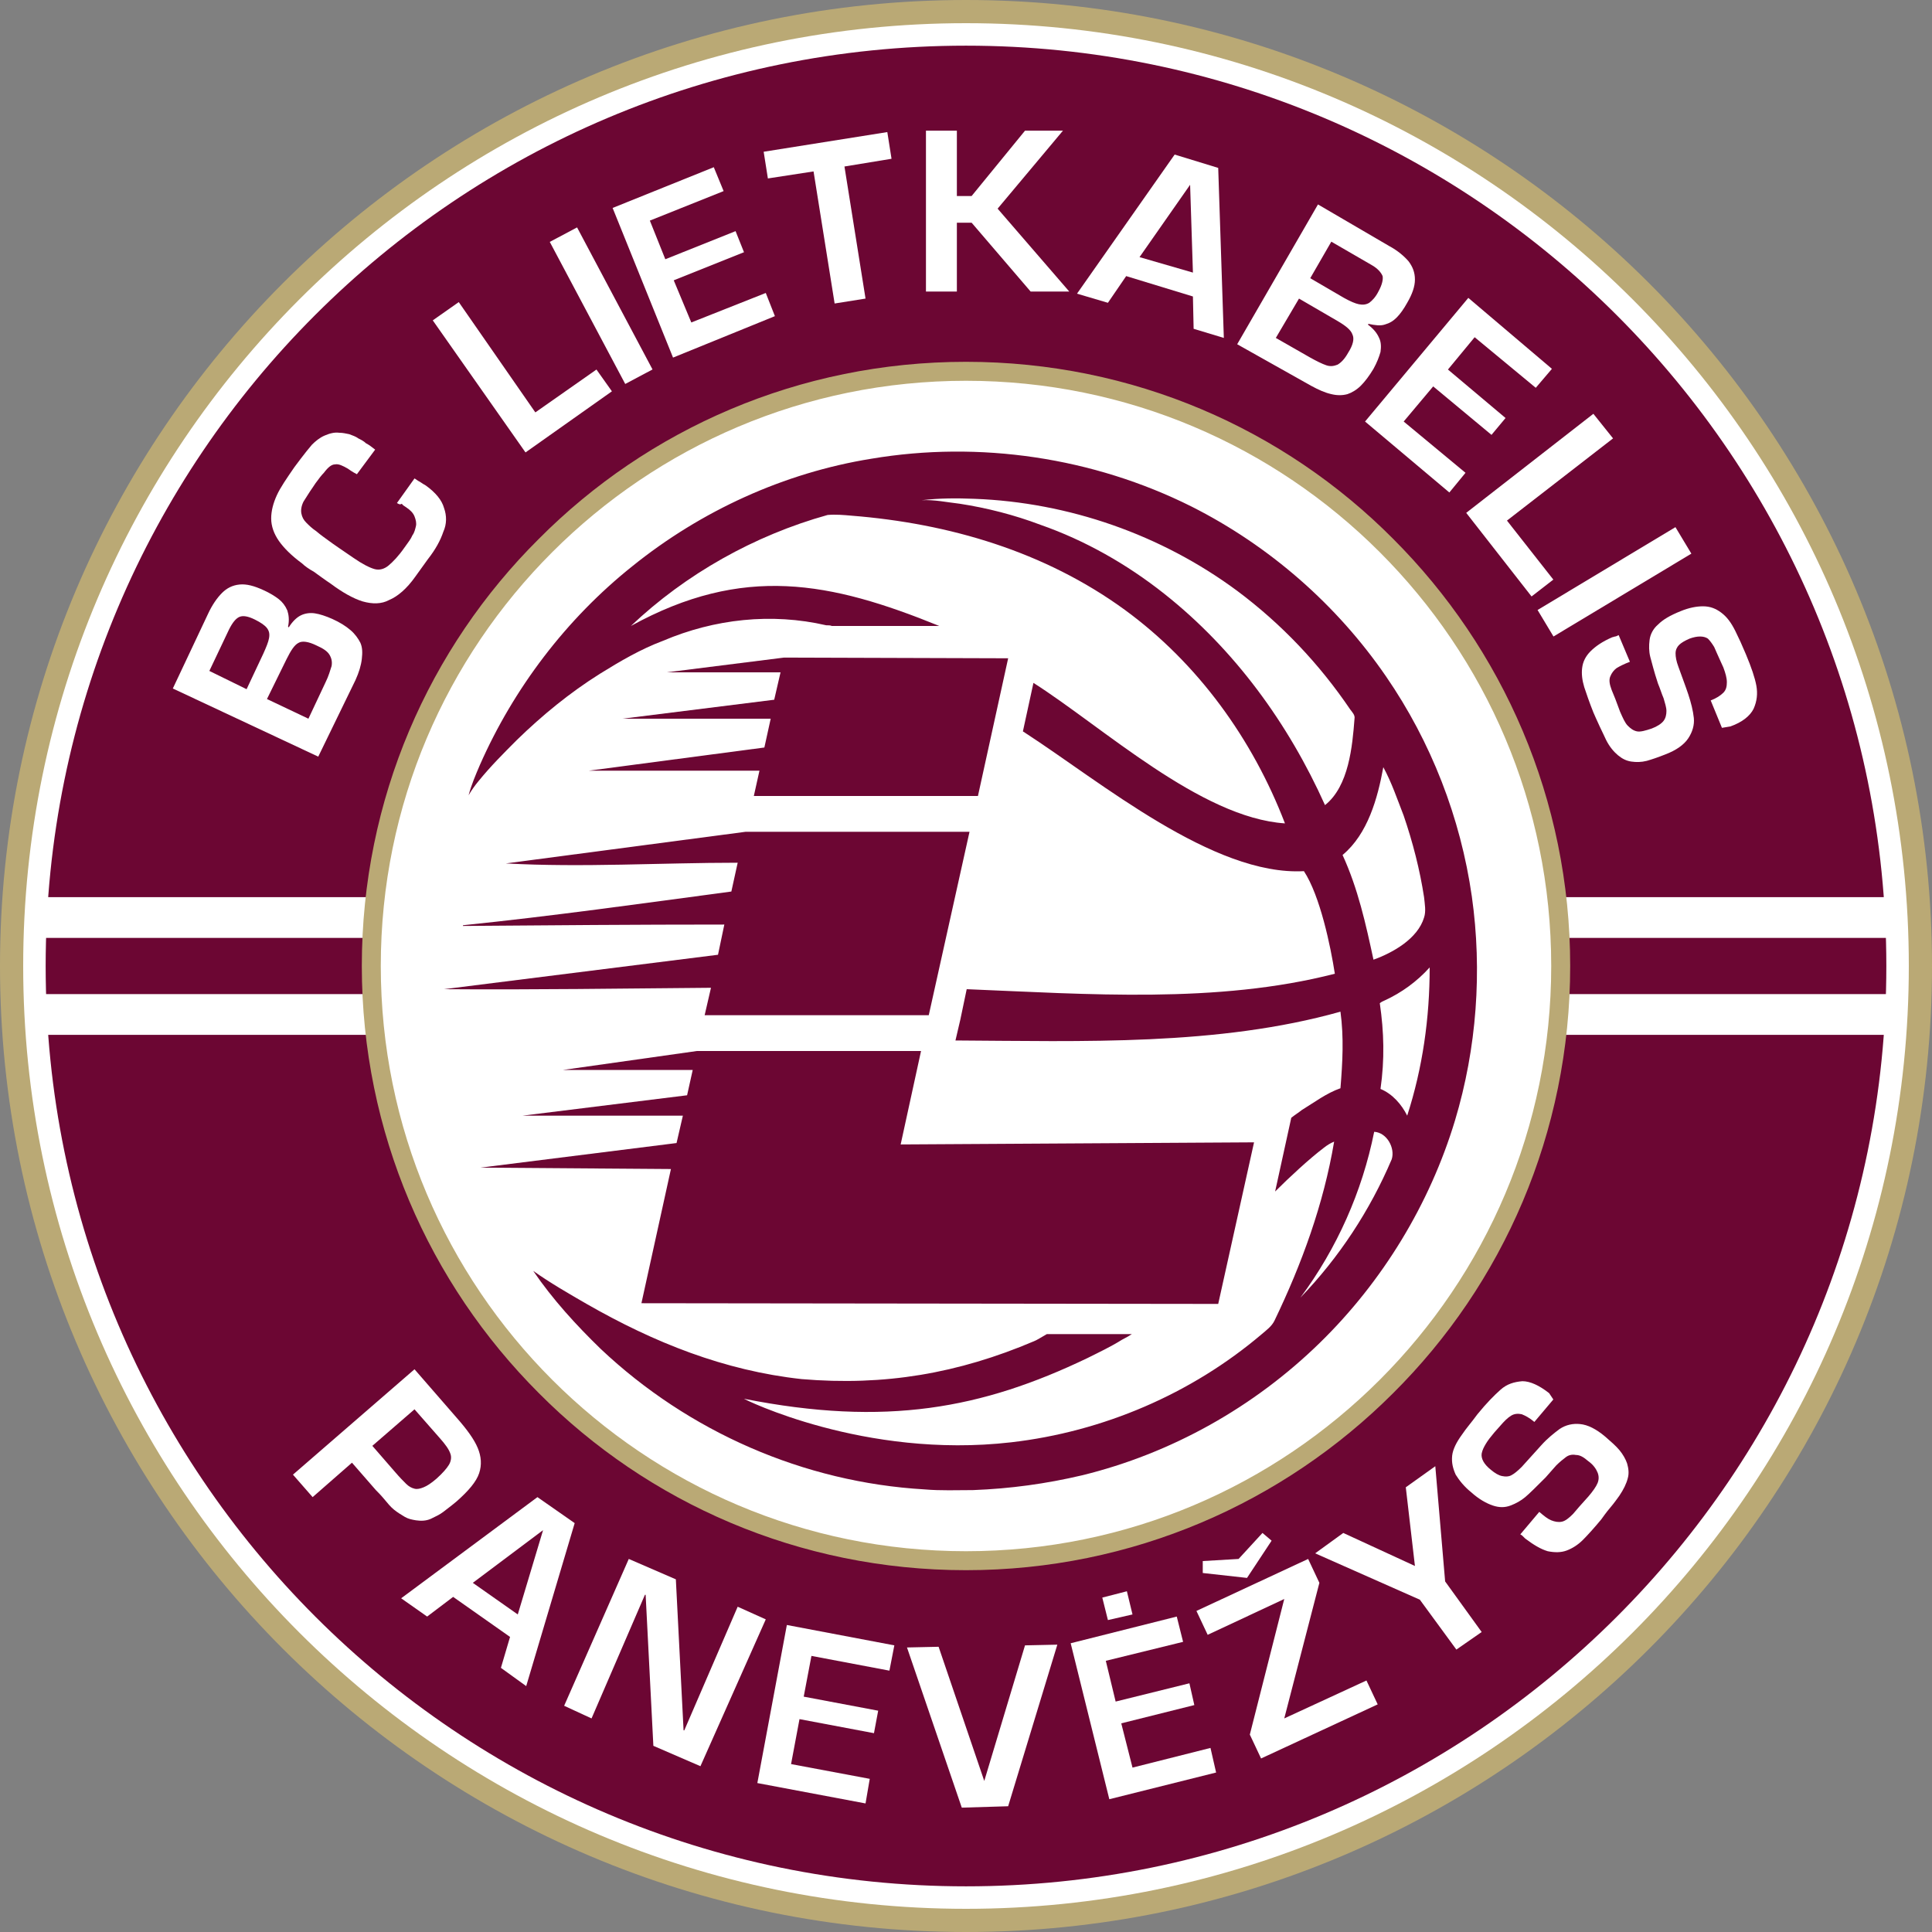 <?xml version="1.0" encoding="utf-8"?>
<!-- Generator: Adobe Illustrator 22.1.0, SVG Export Plug-In . SVG Version: 6.00 Build 0)  -->
<svg version="1.1" id="Layer_1" xmlns="http://www.w3.org/2000/svg" xmlns:xlink="http://www.w3.org/1999/xlink" x="0px" y="0px"
	 width="275px" height="275px" viewBox="0 0 275 275" style="enable-background:new 0 0 275 275;" xml:space="preserve">
<rect x="0" y="0" width="275" height="275" fill="#808080" stroke="none"/>
<style type="text/css">
	.st0{fill-rule:evenodd;clip-rule:evenodd;fill:#BAA975;}
	.st1{fill-rule:evenodd;clip-rule:evenodd;fill:#FFFFFF;}
	.st2{fill-rule:evenodd;clip-rule:evenodd;fill:#6C0633;}
	.st3{fill:#6C0633;}
	.st4{fill:#BAA975;}
	.st5{fill:#FFFFFF;}
</style>
<path class="st0" d="M137.5,0C213.4,0,275,61.6,275,137.5c0,75.9-61.6,137.5-137.5,137.5S0,213.4,0,137.5C0,61.6,61.6,0,137.5,0"/>
<path class="st1" d="M137.5,3.3c74.1,0,134.2,60.1,134.2,134.2c0,74.1-60.1,134.2-134.2,134.2c-74.1,0-134.2-60.1-134.2-134.2
	C3.3,63.4,63.4,3.3,137.5,3.3"/>
<path class="st2" d="M137.5,52.8c46.7,0,84.7,37.9,84.7,84.7c0,46.7-37.9,84.7-84.7,84.7c-46.7,0-84.7-37.9-84.7-84.7
	C52.8,90.8,90.8,52.8,137.5,52.8 M137.5,6.5c72.4,0,131,58.7,131,131c0,72.4-58.7,131-131,131s-131-58.7-131-131
	C6.5,65.1,65.1,6.5,137.5,6.5z"/>
<rect x="5.3" y="127.7" class="st1" width="264.4" height="5.8"/>
<rect x="5.3" y="141.5" class="st1" width="264.4" height="5.8"/>
<path class="st3" d="M195.6,161.1L195.6,161.1c-1.7,8.5-5.3,16.6-10.5,23.6c5.5-5.7,9.9-12.4,13-19.7
	C198.6,163.4,197.4,161.2,195.6,161.1 M197.1,142.4L197.1,142.4c-0.2,0.1-0.5,0.2-0.7,0.4c0.6,4.1,0.7,8,0.1,12.2
	c1.7,0.7,3,2.2,3.8,3.8c2.2-6.8,3.2-13.9,3.2-21.1C201.7,139.7,199.5,141.3,197.1,142.4z M196.9,109.2L196.9,109.2
	c-0.8,4.4-2.2,9.5-5.8,12.5c2.2,4.8,3.3,9.8,4.4,14.9c2.8-1,6.3-3,7.2-6c0.3-0.9,0.1-1.9,0-2.9c-0.6-3.9-1.6-7.8-2.9-11.6
	C198.9,113.8,198.1,111.4,196.9,109.2z M131.2,71.2L131.2,71.2L131.2,71.2c1.8-0.1,3.6,0.3,5.4,0.5c3.9,0.6,7.8,1.6,11.5,3
	c6.3,2.2,12.3,5.6,17.6,9.8c10,7.9,17.7,18.5,22.9,30.1c3.4-2.7,3.9-8.4,4.2-12.3c0.1-0.5-0.3-0.9-0.6-1.3
	c-4.4-6.5-9.8-12.2-16.1-16.9c-10.8-8-24-12.6-37.4-13.1C136.2,70.9,133.7,70.9,131.2,71.2z M124,65.3c15.4-2.6,31.6-0.2,45.6,6.8
	c11.1,5.6,20.7,14,27.7,24.2c6.4,9.3,10.6,20.1,12.2,31.3c1.5,10.6,0.7,21.6-2.4,31.9c-3.6,11.9-10.3,22.9-19.2,31.6
	c-9.4,9.2-21.2,15.8-33.9,18.9c-5.1,1.2-10.2,1.9-15.5,2.1c-2.3,0-4.6,0.1-6.9-0.1c-17.2-1-33.6-8.2-46.1-20
	c-3.5-3.4-6.8-7-9.6-11.1c2.4,1.7,5,3.2,7.6,4.7c9.6,5.5,19.6,9.5,30.6,10.7c11.8,1,22.3-0.8,33.1-5.4c0.3-0.1,1.1-0.6,1.8-1l12.1,0
	c-0.3,0.2-0.8,0.5-1.4,0.8c-1.6,1-3.3,1.8-4.9,2.6c-15,7.2-28.7,9.8-48.9,5.8c-0.1,0,17.1,8.6,38,6.2c13.1-1.5,25.7-6.9,35.7-15.4
	c0.7-0.6,1.4-1.1,1.8-1.9c3.9-8.1,7-16.6,8.5-25.5c-0.5,0.2-1,0.5-1.5,0.9c-2.1,1.6-4.9,4.2-6.9,6.2l2.3-10.5c0.5-0.4,1-0.7,1.5-1.1
	c1.8-1.1,3.5-2.4,5.5-3.1c0.3-3.7,0.5-7.2,0-10.9c-17.4,4.9-36.8,4.2-54.8,4.1l0.7-3l0.9-4.3c17.2,0.7,35.7,2.1,52.4-2.2
	c-0.6-3.9-2.1-11.1-4.4-14.6c-12.9,0.7-28.9-12.7-39.7-19.7c-0.1-0.1-0.2-0.1-0.3-0.2l1.5-6.9c9.9,6.3,23.8,19.2,35.8,20
	c-4.6-12-12.4-22.8-22.8-30.4c-11.4-8.3-25-12.3-38.9-13.4c-1.1-0.1-2.3-0.2-3.4-0.1c-10.4,2.9-20.2,8.4-28,15.8
	c16-8.8,28.4-6.3,43.9,0l-15.3,0c-0.2-0.1-0.5-0.1-0.8-0.1c-7.8-1.8-15.9-0.9-23.2,2.2c-3.2,1.2-6.1,2.9-9,4.7
	c-4.3,2.7-8.2,5.9-11.8,9.4c-1.9,1.9-3.8,3.8-5.5,5.9c-0.5,0.6-1,1.3-1.4,2c0.4-1.5,1-2.9,1.6-4.3C73.1,98,80.6,88.1,90,80.6
	C99.8,72.7,111.6,67.3,124,65.3z"/>
<path class="st3" d="M106.1,118.4l31.9,0l-5.8,26.1h-31.9l0.9-3.9c-12.6,0.1-25.3,0.3-38,0.2l39-4.9l0.9-4.3
	c-12.4,0-24.8,0.1-37.2,0.2l0-0.1c12.7-1.3,25.5-3.1,38.2-4.8l0.9-4.1c-10.9,0-22.1,0.7-33,0.1L106.1,118.4z M143.5,93.7l-4.3,19.6
	l-31.9,0l0.8-3.6l-24.3,0l25-3.3l0.9-4.1l-21.1,0l21.6-2.7l0.9-3.9l-16.2,0l16.7-2.1L143.5,93.7z M99.2,149.6h31.9l-2.9,13.3
	l50.3-0.3l-5.1,23l-82.1-0.1l4.2-19.1l-27.1-0.2l27.9-3.5l0.9-3.9l-22.8,0l23.4-2.9l0.8-3.6l-18.5,0L99.2,149.6z"/>
<path class="st4" d="M196.4,78.6c-15.1-15.1-35.9-24.4-58.9-24.4c-23,0-43.8,9.3-58.9,24.4c-15.1,15.1-24.4,35.9-24.4,58.9
	s9.3,43.8,24.4,58.9c15.1,15.1,35.9,24.4,58.9,24.4c23,0,43.8-9.3,58.9-24.4c15.1-15.1,24.4-35.9,24.4-58.9S211.5,93.7,196.4,78.6
	 M137.5,51.5c23.8,0,45.3,9.6,60.8,25.2c15.6,15.6,25.2,37.1,25.2,60.8c0,23.8-9.6,45.3-25.2,60.8c-15.6,15.6-37.1,25.2-60.8,25.2
	c-23.8,0-45.3-9.6-60.8-25.2c-15.6-15.6-25.2-37.1-25.2-60.8c0-23.8,9.6-45.3,25.2-60.8C92.2,61.1,113.7,51.5,137.5,51.5z"/>
<path class="st5" d="M245.1,103.6l-1.6-3.9c0.8-0.3,1.4-0.7,1.8-1.1c0.4-0.4,0.5-0.9,0.5-1.5c0-0.6-0.2-1.3-0.5-2.1l-0.5-1.1
	c-0.3-0.7-0.6-1.3-0.8-1.8c-0.3-0.5-0.6-0.9-0.9-1.2c-0.6-0.4-1.5-0.4-2.6,0c-0.7,0.3-1.2,0.6-1.5,0.9c-0.3,0.3-0.5,0.7-0.5,1.2
	c0,0.5,0.1,1.1,0.4,1.9c0.5,1.4,1,2.7,1.4,3.9c0.4,1.2,0.7,2.4,0.8,3.4c0.1,1-0.2,2-0.8,2.9c-0.6,0.9-1.7,1.7-3.3,2.3
	c-1,0.4-1.9,0.7-2.6,0.9c-0.8,0.2-1.5,0.2-2.2,0.1c-0.7-0.1-1.3-0.4-1.9-0.9c-0.6-0.5-1.2-1.2-1.7-2.2c-0.2-0.4-0.5-1.1-0.9-1.9
	c-0.4-0.9-0.7-1.5-0.9-2c-0.6-1.5-1-2.7-1.3-3.6c-0.3-1-0.4-1.9-0.3-2.7c0.1-0.9,0.5-1.7,1.2-2.4c0.7-0.7,1.7-1.4,3.1-2
	c0.1,0,0.3-0.1,0.4-0.1c0.1,0,0.3-0.1,0.5-0.2l1.6,3.8c-0.8,0.3-1.4,0.6-1.9,0.9c-0.4,0.3-0.7,0.7-0.9,1.2c-0.2,0.5-0.1,1.1,0.2,1.9
	c0.3,0.7,0.7,1.7,1.2,3.1c0.4,0.9,0.7,1.6,1.1,2c0.4,0.4,0.8,0.7,1.3,0.8c0.5,0.1,1.2-0.1,2.1-0.4c0.8-0.3,1.4-0.7,1.7-1.1
	c0.3-0.4,0.4-0.9,0.4-1.4c0-0.5-0.2-1.1-0.4-1.8c-0.3-0.7-0.5-1.4-0.8-2.1c-0.6-1.8-0.9-3.1-1.1-3.8c-0.2-0.8-0.2-1.6-0.1-2.4
	c0.1-0.8,0.5-1.6,1.2-2.2c0.7-0.7,1.7-1.3,3.2-1.9c1.2-0.5,2.3-0.7,3.2-0.7c1,0,1.8,0.3,2.6,0.9c0.8,0.6,1.4,1.4,2,2.6
	c0.5,1,1,2.1,1.5,3.3c0.8,1.9,1.3,3.4,1.5,4.5c0.2,1.1,0.1,2.2-0.4,3.3c-0.5,1-1.6,1.9-3.3,2.5L245.1,103.6z"/>
<rect x="218.4" y="80.6" transform="matrix(0.857 -0.515 0.515 0.857 -9.821 130.229)" class="st5" width="22.9" height="4.4"/>
<polygon class="st5" points="229.6,62.4 214.5,74.1 221.1,82.5 218,84.9 208.7,73 226.8,58.9 "/>
<polygon class="st5" points="209.9,48 206.1,52.6 214.3,59.5 212.3,61.9 204,55 199.8,60 208.6,67.3 206.3,70.1 194.3,60 209,42.4 
	220.9,52.5 218.6,55.2 "/>
<path class="st5" d="M176.1,49l11.5-19.9l10.1,5.9c1.3,0.7,2.2,1.5,2.8,2.2c0.6,0.8,0.9,1.6,0.9,2.6c0,1-0.4,2.1-1.1,3.3
	c-0.5,0.9-1,1.6-1.5,2.1c-0.5,0.5-1,0.8-1.7,1c-0.6,0.2-1.4,0.1-2.3-0.1l-0.1,0.1c0.8,0.6,1.3,1.2,1.6,1.9c0.3,0.6,0.3,1.3,0.2,2
	c-0.2,0.7-0.5,1.5-1,2.4c-0.6,1-1.2,1.8-1.8,2.4c-0.6,0.6-1.3,1-1.9,1.2c-0.7,0.2-1.5,0.2-2.3,0c-0.9-0.2-1.8-0.6-2.9-1.2L176.1,49z
	 M186.5,39.6l4.8,2.8c0.9,0.5,1.6,0.8,2.1,0.9c0.5,0.1,1,0.1,1.5-0.2c0.4-0.3,0.9-0.8,1.3-1.6c0.5-0.9,0.7-1.7,0.6-2.2
	c-0.2-0.5-0.7-1.1-1.6-1.6l-5.7-3.3L186.5,39.6z M181.6,48.1l4.9,2.8c0.9,0.5,1.7,0.9,2.3,1.1c0.6,0.2,1.1,0.1,1.6-0.1
	c0.5-0.3,1-0.8,1.5-1.7c0.7-1.1,0.9-2,0.6-2.6c-0.2-0.6-0.9-1.2-2.1-1.9l-5.5-3.2L181.6,48.1z"/>
<path class="st5" d="M169.8,42.2l-9.5-2.9l-2.6,3.8l-4.4-1.3l13.9-19.8l6.2,1.9l0.8,24.2l-4.3-1.3L169.8,42.2z M169.8,38.8
	l-0.4-12.5l-7.2,10.3L169.8,38.8z"/>
<polygon class="st5" points="136.2,18.6 136.2,27.9 138.3,27.9 145.9,18.6 151.3,18.6 142,29.7 152.2,41.5 146.7,41.5 138.3,31.7 
	136.2,31.7 136.2,41.5 131.8,41.5 131.8,18.6 "/>
<polygon class="st5" points="120.2,23.7 123.2,42.5 118.8,43.2 115.8,24.4 109.3,25.4 108.7,21.6 126.3,18.8 126.9,22.6 "/>
<polygon class="st5" points="92.5,31.4 94.7,36.9 104.7,32.9 105.9,35.9 95.9,39.9 98.4,45.9 109,41.7 110.3,45 95.8,50.9 
	87.2,29.6 101.6,23.8 103,27.2 "/>
<rect x="83.4" y="32" transform="matrix(0.883 -0.469 0.469 0.883 -10.395 45.291)" class="st5" width="4.4" height="22.9"/>
<polygon class="st5" points="65.3,43 76.2,58.7 84.9,52.6 87.1,55.7 74.8,64.4 61.6,45.6 "/>
<path class="st5" d="M56.5,71.6l2.5-3.5c0.2,0.1,0.4,0.3,0.8,0.5c0.3,0.2,0.6,0.4,0.8,0.5c1.4,1,2.3,2.1,2.6,3.2
	c0.4,1.1,0.4,2.3-0.1,3.4c-0.4,1.2-1.1,2.5-2.2,3.9l-1.8,2.5c-1.2,1.7-2.5,2.8-3.7,3.3C54.3,86,53,86,51.6,85.6
	c-1.3-0.4-2.9-1.3-4.5-2.5c-0.9-0.6-1.7-1.2-2.4-1.7C44,81,43.4,80.6,43,80.2c-1.5-1.1-2.6-2.2-3.3-3.2c-0.7-1-1.1-2.1-1.1-3.2
	c0-1.1,0.3-2.2,0.8-3.3c0.5-1.1,1.4-2.4,2.5-4l0.9-1.2c0.6-0.8,1.1-1.4,1.6-2c0.5-0.5,1.1-1,1.8-1.3c0.7-0.3,1.4-0.5,2.1-0.4
	c0.5,0,0.9,0.1,1.4,0.2c0.5,0.2,0.9,0.3,1.3,0.6c0.4,0.2,0.8,0.4,1.1,0.7c0.4,0.2,0.8,0.5,1.3,0.9l-2.6,3.5
	c-0.2-0.1-0.6-0.3-1.3-0.8c-0.7-0.4-1.3-0.7-1.8-0.6c-0.5,0-1,0.4-1.6,1.2c-0.3,0.3-0.7,0.8-1.2,1.5l-0.4,0.6
	c-0.5,0.7-0.9,1.4-1.3,2c-0.3,0.6-0.4,1.2-0.3,1.7c0.1,0.5,0.3,0.9,0.7,1.3c0.4,0.4,0.8,0.8,1.4,1.2c0.7,0.6,1.3,1,1.7,1.3
	c0.8,0.6,2,1.4,3.6,2.5c1.3,0.9,2.3,1.4,3,1.6c0.7,0.2,1.4,0,2-0.5c0.6-0.5,1.4-1.3,2.3-2.6c0.5-0.7,0.9-1.2,1.1-1.7
	c0.3-0.4,0.4-0.9,0.5-1.3c0.1-0.4,0-0.9-0.2-1.4c-0.2-0.5-0.6-0.9-1.2-1.3c-0.3-0.2-0.5-0.3-0.6-0.5C56.9,71.9,56.7,71.7,56.5,71.6"
	/>
<path class="st5" d="M45.3,107.7L24.6,98l5-10.6c0.6-1.3,1.3-2.3,2-3c0.7-0.7,1.5-1.1,2.5-1.2c1-0.1,2.1,0.2,3.4,0.8
	c0.9,0.4,1.7,0.9,2.2,1.3c0.5,0.4,0.9,0.9,1.2,1.6c0.2,0.6,0.3,1.4,0.1,2.3l0.1,0.1c0.5-0.8,1.1-1.4,1.7-1.7c0.6-0.3,1.3-0.4,2-0.3
	c0.7,0.1,1.6,0.4,2.5,0.8c1.1,0.5,1.9,1,2.6,1.6c0.6,0.5,1.1,1.2,1.4,1.8c0.3,0.7,0.3,1.4,0.2,2.3c-0.1,0.9-0.4,1.9-0.9,3
	L45.3,107.7z M35.1,98.1l2.4-5.1c0.4-0.9,0.7-1.6,0.8-2.2c0.1-0.6,0-1-0.3-1.4c-0.3-0.4-0.9-0.8-1.7-1.2c-1-0.5-1.7-0.6-2.2-0.4
	c-0.5,0.2-1,0.8-1.5,1.8l-2.8,5.9L35.1,98.1z M43.9,102.3l2.4-5.1c0.5-1,0.7-1.8,0.9-2.4c0.1-0.6,0-1.1-0.3-1.6
	c-0.3-0.5-0.9-0.9-1.8-1.3c-1.2-0.6-2.1-0.7-2.6-0.4c-0.6,0.3-1.1,1.1-1.7,2.3L38,99.5L43.9,102.3z"/>
<path class="st5" d="M221.1,199.2l-2.7,3.2c-0.7-0.6-1.3-0.9-1.8-1.1c-0.5-0.1-1-0.1-1.5,0.2c-0.5,0.3-1,0.8-1.6,1.5l-0.8,0.9
	c-0.5,0.6-0.9,1.1-1.2,1.6c-0.3,0.5-0.5,0.9-0.6,1.4c-0.1,0.7,0.3,1.5,1.3,2.3c0.6,0.5,1.1,0.8,1.6,0.9c0.5,0.1,0.9,0.1,1.3-0.1
	c0.4-0.2,0.9-0.6,1.5-1.2c1-1.1,1.9-2.1,2.8-3.1c0.9-1,1.8-1.7,2.6-2.3c0.9-0.6,1.9-0.8,2.9-0.7c1.1,0.1,2.3,0.7,3.6,1.8
	c0.8,0.7,1.5,1.3,2,1.9c0.5,0.6,0.9,1.3,1.1,1.9c0.2,0.7,0.3,1.4,0.1,2.1c-0.2,0.8-0.6,1.6-1.2,2.5c-0.3,0.4-0.7,1-1.3,1.7
	c-0.6,0.7-1,1.3-1.3,1.7c-1,1.2-1.9,2.2-2.6,2.9c-0.7,0.7-1.5,1.2-2.3,1.5c-0.8,0.3-1.7,0.3-2.7,0.1c-1-0.3-2-0.9-3.2-1.8
	c-0.1-0.1-0.2-0.2-0.3-0.3c-0.1-0.1-0.2-0.2-0.4-0.3l2.7-3.2c0.7,0.6,1.2,1,1.7,1.2c0.5,0.2,1,0.3,1.5,0.2c0.5-0.1,1-0.5,1.6-1.1
	c0.5-0.6,1.2-1.4,2.2-2.5c0.6-0.7,1.1-1.4,1.3-1.9c0.2-0.5,0.2-1,0-1.5c-0.2-0.5-0.6-1.1-1.3-1.6c-0.7-0.6-1.2-0.9-1.8-0.9
	c-0.5-0.1-1,0-1.4,0.3c-0.4,0.3-0.9,0.7-1.4,1.2c-0.5,0.6-1,1.1-1.5,1.7c-1.3,1.3-2.3,2.3-2.9,2.8c-0.6,0.5-1.3,0.9-2.1,1.2
	c-0.8,0.3-1.6,0.3-2.5,0c-0.9-0.3-2-0.9-3.1-1.9c-1-0.8-1.7-1.7-2.2-2.5c-0.4-0.9-0.6-1.7-0.5-2.7c0.1-0.9,0.6-1.9,1.4-3
	c0.6-0.9,1.4-1.8,2.2-2.9c1.3-1.6,2.4-2.7,3.3-3.5c0.9-0.8,1.9-1.1,3.1-1.2c1.1,0,2.4,0.6,3.8,1.7L221.1,199.2z"/>
<polygon class="st5" points="204.3,208.7 205.7,225.1 210.9,232.3 207.3,234.8 202.1,227.7 187.2,221.1 191.2,218.2 201.4,222.9 
	200.1,211.7 "/>
<path class="st5" d="M177.5,224.6l-6.3-0.7l0-1.7l5.1-0.3l3.4-3.7l1.3,1.1L177.5,224.6z M186.2,221.9l1.6,3.4l-5,19.3l11.7-5.4
	l1.6,3.4l-16.6,7.7l-1.6-3.4l4.9-19.3l-10.9,5.1l-1.6-3.4L186.2,221.9z"/>
<polygon class="st5" points="157.4,236.4 158.8,242.2 169.3,239.6 170,242.7 159.6,245.3 161.2,251.6 172.3,248.8 173.1,252.3 
	157.9,256.1 152.4,233.9 167.5,230.1 168.4,233.7 "/>
<polygon class="st5" points="145.9,234.2 150.5,234.1 143.5,257.1 136.9,257.3 129.1,234.5 133.6,234.4 140.1,253.5 "/>
<polygon class="st5" points="115.5,235.7 114.4,241.5 125,243.5 124.4,246.7 113.8,244.7 112.6,251.1 123.8,253.2 123.2,256.7 
	107.8,253.8 112,231.3 127.3,234.2 126.6,237.8 "/>
<polygon class="st5" points="109,230.5 99.7,251.4 93,248.5 91.9,227 91.8,227 84.2,244.6 80.3,242.8 89.5,221.9 96.2,224.8 
	97.3,246.3 97.4,246.3 105,228.7 "/>
<path class="st5" d="M72.6,233l-8.1-5.7l-3.7,2.8l-3.7-2.6l19.4-14.4l5.3,3.7L74.9,240l-3.6-2.6L72.6,233z M73.7,229.8l3.6-12
	l-10,7.5L73.7,229.8z"/>
<path class="st5" d="M41.7,209.9l17.3-15l6,6.9c1.5,1.7,2.5,3.1,3,4.3c0.5,1.2,0.6,2.4,0.2,3.6c-0.4,1.2-1.5,2.5-3.2,4
	c-0.7,0.6-1.4,1.1-1.9,1.5c-0.5,0.4-1.2,0.7-1.8,1c-0.7,0.3-1.4,0.3-2.1,0.2c-0.6-0.1-1.1-0.2-1.6-0.5c-0.5-0.3-1-0.6-1.5-1
	c-0.5-0.4-0.9-0.9-1.4-1.5c-0.5-0.6-0.9-1-1.2-1.3l-3.4-3.9l-5.6,4.9L41.7,209.9z M53,205.8l3.3,3.8c0.6,0.7,1.1,1.2,1.5,1.6
	c0.4,0.4,0.8,0.6,1.2,0.7c0.4,0.1,0.8,0,1.3-0.2c0.5-0.2,1.1-0.6,1.8-1.2c0.9-0.8,1.5-1.5,1.8-2c0.3-0.5,0.4-1.1,0.2-1.6
	c-0.2-0.6-0.7-1.3-1.5-2.2l-3.6-4.1L53,205.8z"/>
<polygon class="st5" points="160.4,226.5 161.2,229.8 157.7,230.6 156.9,227.4 "/>
</svg>

